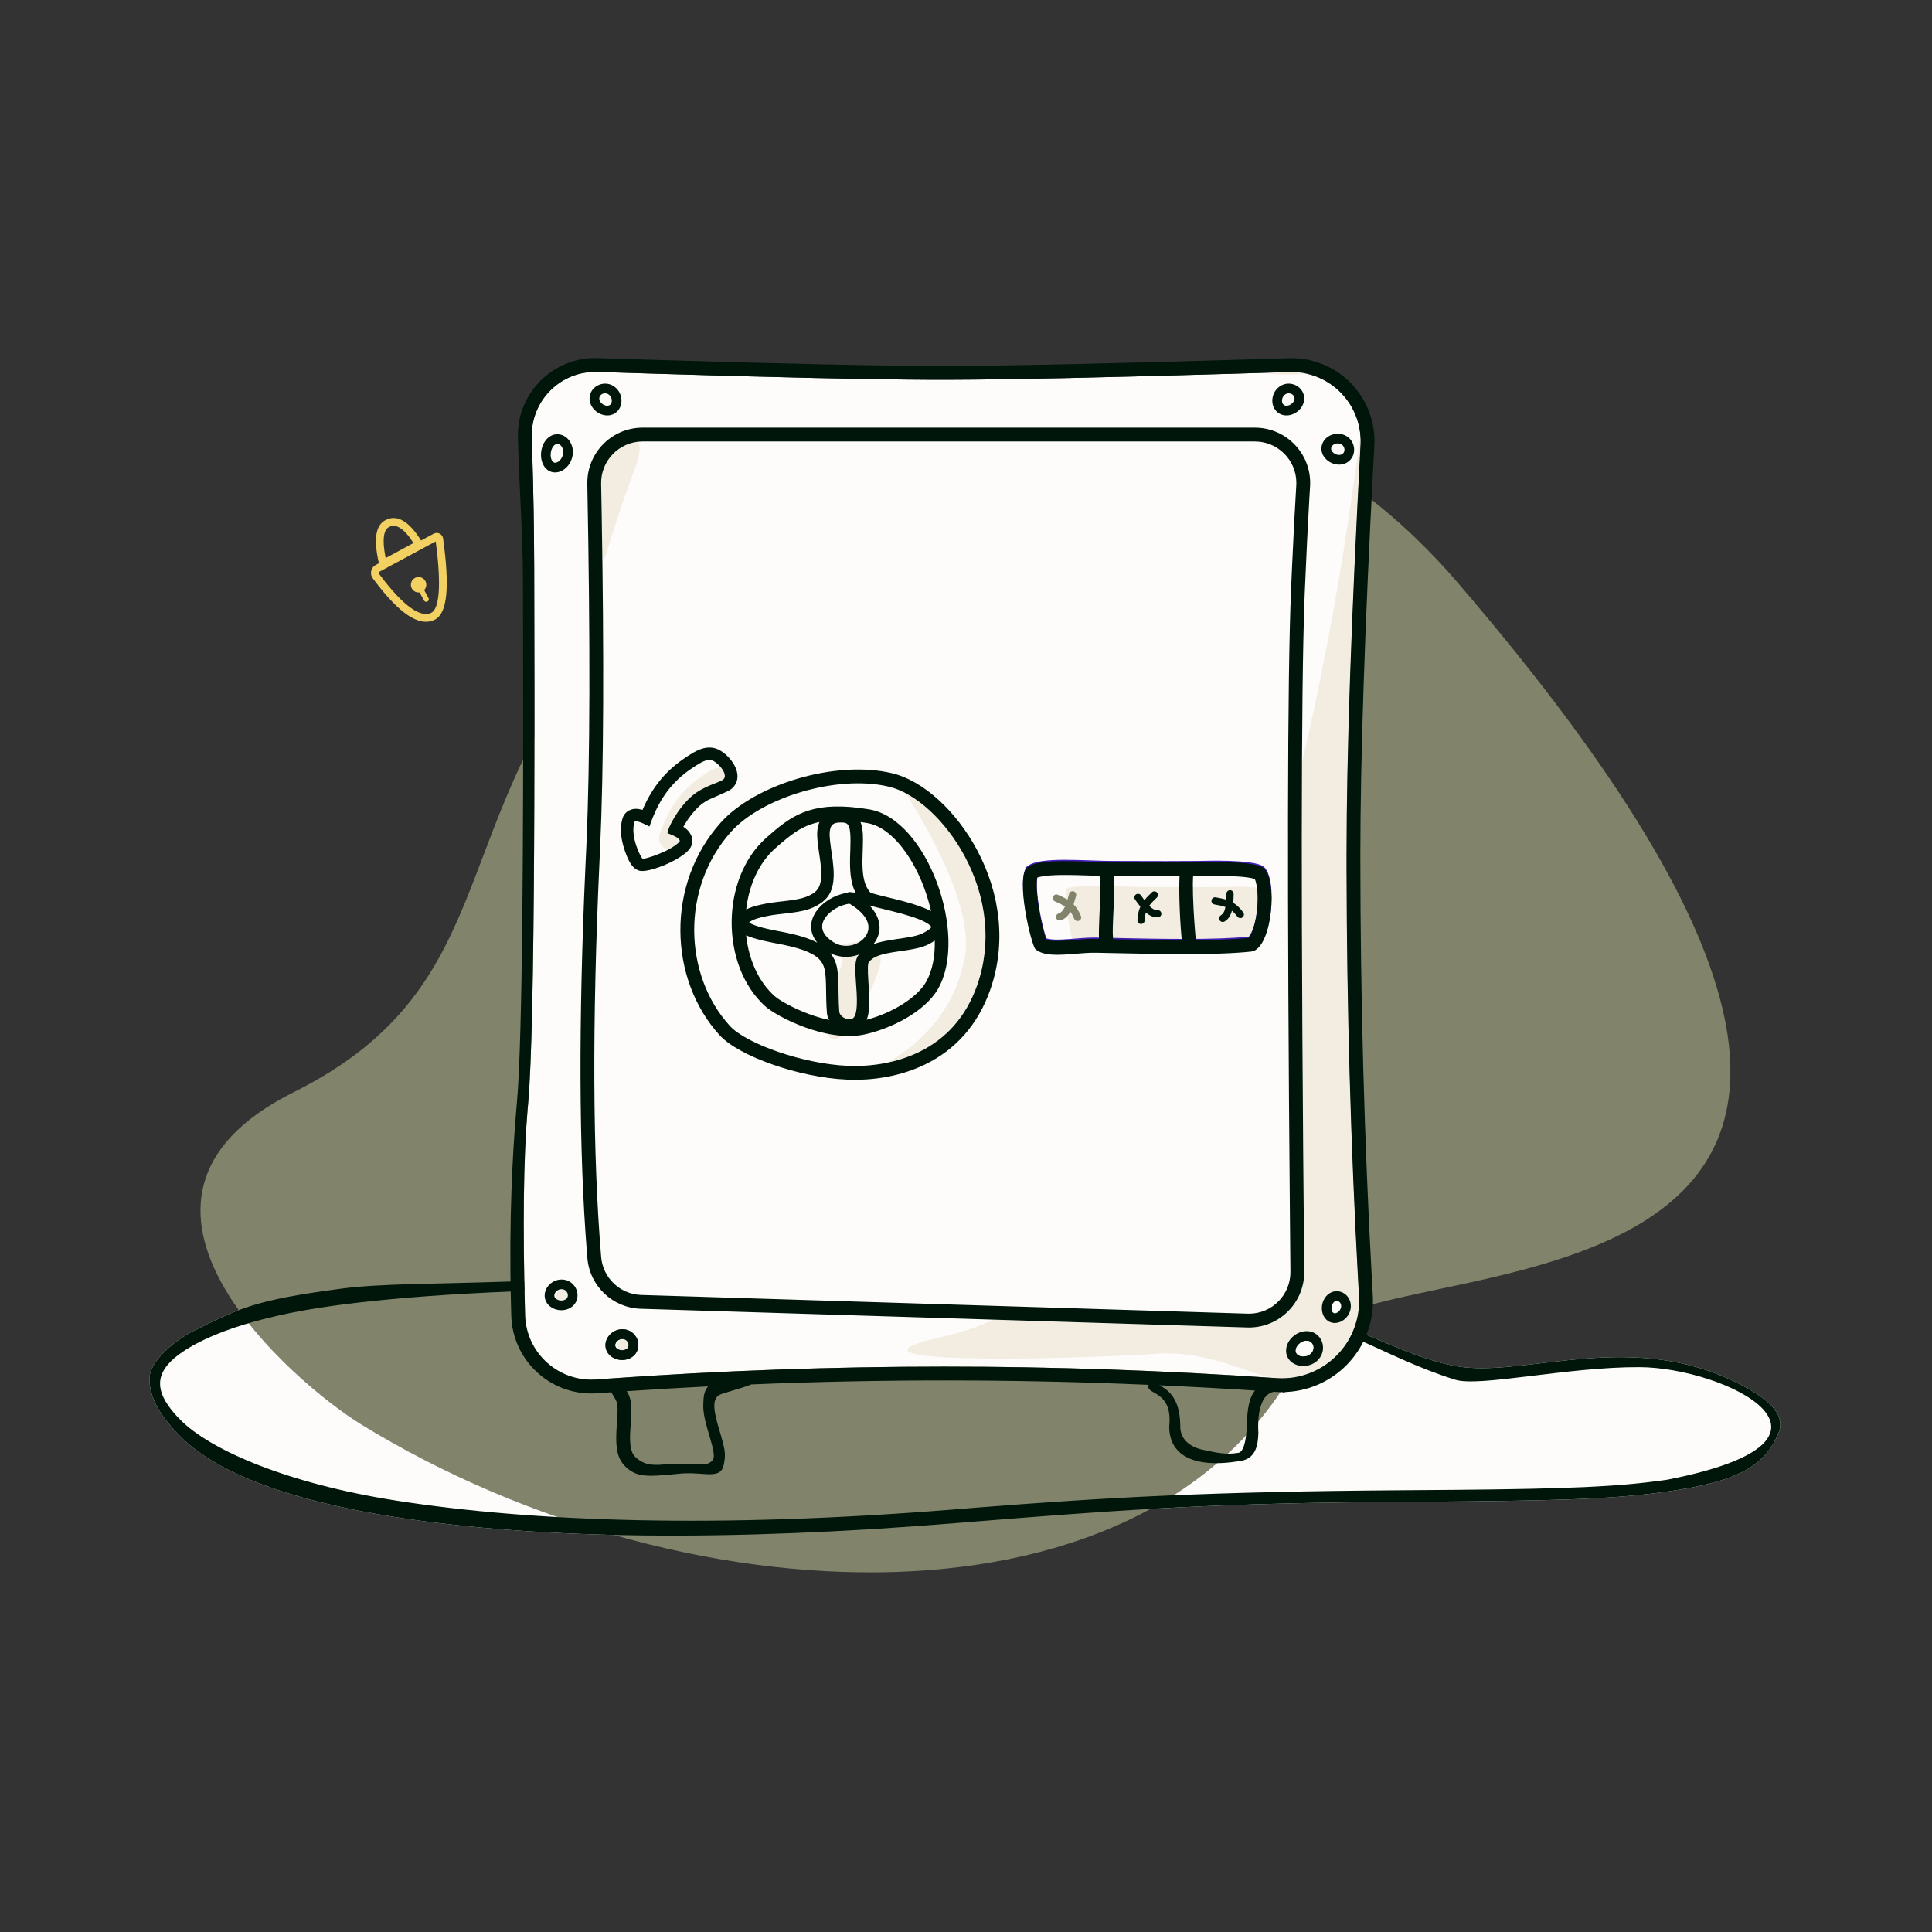 <svg width="750" height="750" viewBox="0 0 750 750" fill="none" xmlns="http://www.w3.org/2000/svg">
<rect x="0" y="0" width="750" height="750" fill="#333333" stroke="none"/>
<path d="M481.888 503.123C515.427 507.213 544.202 527.896 567.883 530.729C594.201 533.878 634.004 516.586 674.593 536.938C685.04 542.177 693.618 548.472 690.422 556.296C684.852 569.931 673.13 575.273 647.453 578.978L644.714 579.357C624.864 581.997 603.53 582.636 549.447 582.993L530.967 583.133C465.04 583.707 426.915 586.794 377.545 590.738L372.512 591.146C281.598 598.627 209.028 597.428 154.803 589.136L153.165 588.882C109.355 582.02 83.016 570.669 70.158 557.79C62.589 550.209 58.229 543.14 58.004 535.584C57.779 528.028 68.942 519.722 75.298 516.586C93.004 507.85 98.781 504.682 132.819 500.209C147.474 498.283 169.431 498.437 194.811 497.58C285.858 494.506 426.512 496.371 481.888 503.123Z" fill="#FDFCFB"/>
<path fill-rule="evenodd" clip-rule="evenodd" d="M508.491 519.601C456.878 636.422 270.099 632.659 140.136 552.925C115.316 537.697 29.997 465.924 113.971 424.014C197.944 382.103 171.047 317.728 238.817 240.947C317.189 152.153 463.139 106.611 565.784 226.08C826.672 529.726 525.87 480.263 508.491 519.601Z" fill="#81846B"/>
<path fill-rule="evenodd" clip-rule="evenodd" d="M163.458 209.827C158.805 202.35 154.142 199.481 149.555 201.963C145.672 204.064 145.026 209.675 147.092 218.652L145.854 219.319C144.153 220.237 143.517 222.36 144.435 224.061C144.514 224.208 144.604 224.35 144.703 224.484L145.367 225.372C155.053 238.221 162.729 243.484 168.717 240.59C173.751 238.157 174.601 227.797 172.011 209.048C171.83 207.735 170.66 206.802 169.356 206.896L169.193 206.914C168.897 206.955 168.611 207.048 168.348 207.19L163.458 209.827ZM149.723 216.639L160.523 210.797L160.497 210.757C156.784 204.997 153.637 203.165 150.983 204.601L150.861 204.672C148.9 205.868 148.357 209.627 149.606 216.051L149.723 216.639ZM169.136 210.173L147.278 221.96C147.035 222.091 146.944 222.394 147.075 222.637C147.087 222.658 147.099 222.679 147.114 222.698L147.757 223.559C156.611 235.303 163.27 239.89 167.412 237.889C170.559 236.368 171.385 227.132 169.195 210.61L169.136 210.173ZM164.67 229.071C165.184 228.533 165.5 227.803 165.5 227C165.5 225.343 164.157 224 162.5 224C160.843 224 159.5 225.343 159.5 227C159.5 228.657 160.843 230 162.5 230C162.63 230 162.759 229.992 162.885 229.976L164.59 233.106L164.652 233.205C164.941 233.614 165.496 233.751 165.947 233.506C166.432 233.242 166.611 232.634 166.347 232.149L164.67 229.071Z" fill="#F2D061"/>
<path fill-rule="evenodd" clip-rule="evenodd" d="M481.888 503.123C515.427 507.213 544.202 527.896 567.883 530.729C594.201 533.878 634.004 516.586 674.593 536.938C685.04 542.177 693.618 548.472 690.422 556.296C684.852 569.931 673.13 575.273 647.453 578.978L644.714 579.357C624.864 581.997 603.53 582.636 549.447 582.993L530.967 583.133C465.04 583.707 426.915 586.794 377.545 590.738L372.512 591.146C281.598 598.627 209.028 597.428 154.803 589.136L153.165 588.882C109.355 582.02 83.016 570.669 70.158 557.79C62.589 550.209 58.229 543.14 58.004 535.584C57.779 528.028 68.942 519.722 75.298 516.586C93.004 507.85 98.781 504.682 132.819 500.209C147.474 498.283 169.431 498.437 194.811 497.58C285.858 494.506 426.512 496.371 481.888 503.123ZM132.067 506.538L129.837 506.835C98.117 511.136 77.84 518.962 68.234 526.764L67.635 527.265C60.259 533.621 59.569 540.766 70.171 551.329C81.764 562.878 111.33 575.908 153.961 582.55C207.332 590.866 279.086 593.281 369.198 586.049L378.644 585.288C430.668 581.198 470.582 579.021 544.454 578.502L564.846 578.35C608.826 577.952 627.519 577.165 645.564 574.657L647.28 574.41C726.966 558.823 669.468 530.856 636.48 530.729C608.228 530.62 574.296 538.567 564.846 535.593C535.062 526.218 519.769 511.864 481.888 507.271L470.873 505.951L461.47 505.507C307.359 498.348 197.529 497.982 132.067 506.538Z" fill="#00160A"/>
<path d="M231.877 144.378C231.33 144.36 230.782 144.361 230.235 144.38C216.749 144.843 206.163 156.043 206.407 169.493L206.418 169.901L206.584 174.94C207.057 190.078 207.318 205.155 207.365 220.173L207.447 266.38C207.465 283.011 207.455 298.02 207.406 312.719L207.339 328.307C207.077 377.934 206.37 412.764 205.058 427.925L204.805 430.76C203.221 449.289 202.893 475.902 203.832 510.537C203.843 510.938 203.863 511.338 203.893 511.737C204.931 525.78 217.043 536.357 231.055 535.549L231.48 535.521L236.137 535.183C279.663 532.077 323.19 530.524 366.717 530.524C409.321 530.524 452.252 532.012 495.51 534.987C496.761 535.073 498.017 535.081 499.269 535.01C515.67 534.082 528.252 520.166 527.592 503.808L527.568 503.311L527.24 497.412C524.337 444.267 522.833 391.123 522.73 337.978L522.724 332.073C522.724 293.338 524.538 240.215 528.164 172.679C528.205 171.923 528.213 171.165 528.19 170.407C527.734 155.747 515.598 144.201 500.987 144.418L500.544 144.429L478.428 145.099C428.183 146.581 391.597 147.355 368.647 147.422L364.713 147.426L360.666 147.416C337.238 147.315 300.97 146.512 251.84 145.006L231.877 144.378Z" fill="#FDFCFB"/>
<path fill-rule="evenodd" clip-rule="evenodd" d="M498.83 143C497.058 143.971 494.724 144.654 491.826 145.048C499.285 145.71 505.149 145.556 509.419 144.584L508.495 144.47C505.489 144.09 502.267 143.6 498.83 143Z" fill="#F2ECE1"/>
<path fill-rule="evenodd" clip-rule="evenodd" d="M218.304 500.618L218.512 500.626C219.801 500.716 220.71 501.722 220.591 502.833C220.456 504.106 219.096 505.34 217.612 505.442C216.433 505.523 215.613 504.615 215.744 503.206C215.881 501.729 217.039 500.624 218.304 500.618Z" fill="#F2ECE1"/>
<path fill-rule="evenodd" clip-rule="evenodd" d="M241.91 519.933L242.117 519.941C243.406 520.03 244.315 521.037 244.197 522.148C244.061 523.42 242.702 524.654 241.218 524.756C240.038 524.837 239.219 523.93 239.35 522.521C239.487 521.043 240.645 519.938 241.91 519.933Z" fill="#F2ECE1"/>
<path fill-rule="evenodd" clip-rule="evenodd" d="M366.978 518.663C315.766 529.966 411.923 527.969 449.434 525.493C469.849 524.146 486.15 534.344 495.51 534.987C496.761 535.073 498.017 535.081 499.269 535.01C515.67 534.082 528.252 520.166 527.592 503.808L527.568 503.311L527.24 497.412C524.337 444.267 522.833 391.123 522.73 337.978L522.724 332.073C522.724 293.338 524.538 240.215 528.164 172.679C528.205 171.923 528.214 171.165 528.19 170.408C527.734 155.747 499.642 489.384 366.978 518.663Z" fill="#F2ECE1"/>
<path d="M518.869 505.001L519.05 505.008C519.983 505.083 520.747 506.055 520.637 507.242C520.515 508.555 519.382 509.736 518.251 509.826C517.457 509.888 516.786 509.034 516.904 507.567C517.026 506.065 517.966 505.024 518.869 505.001Z" fill="#FDFCFB"/>
<path fill-rule="evenodd" clip-rule="evenodd" d="M518.547 513.57C515.214 513.833 512.871 510.852 513.161 507.264C513.443 503.777 516.098 501.009 519.288 501.261C522.425 501.509 524.675 504.371 524.376 507.589C524.089 510.679 521.544 513.333 518.547 513.57ZM519.05 505.008L518.869 505.001C517.967 505.024 517.026 506.065 516.904 507.567C516.786 509.034 517.457 509.888 518.251 509.826C519.382 509.736 520.515 508.555 520.637 507.242C520.747 506.055 519.983 505.083 519.05 505.008Z" fill="#FDFCFB"/>
<path d="M487.149 166.022C499.001 166.022 508.609 175.63 508.609 187.483C508.609 187.926 508.596 188.37 508.568 188.812L508.253 194.07C507.677 204.048 507.101 215.895 506.528 229.611L506.44 231.807C505.039 268.704 504.994 355.993 506.307 493.674C506.42 505.526 496.904 515.225 485.053 515.338C484.764 515.341 484.475 515.338 484.186 515.329L248.743 508.065C237.842 507.729 228.926 499.269 228.019 488.4L227.82 485.946C224.719 446.862 224.534 396.956 227.266 336.229L227.666 327.521C229.061 295.564 229.171 249.022 227.995 187.895C227.769 176.169 236.993 166.458 248.669 166.036L249.245 166.023L487.149 166.022Z" fill="#FDFCFB"/>
<path fill-rule="evenodd" clip-rule="evenodd" d="M328.853 419.102C339.254 419.54 349.936 417.695 359.199 413.169C370.8 407.5 379.53 397.99 384.362 384.353C390.727 366.391 388.389 346.969 379.239 329.875C371.096 314.66 358.292 303.081 346.49 300.218C346.49 300.218 379.239 346.286 374.548 371.47C367.374 409.976 328.853 419.102 328.853 419.102Z" fill="#F2ECE1"/>
<path fill-rule="evenodd" clip-rule="evenodd" d="M336.417 365C341.479 367.1 343.025 371.001 341.053 376.705L340.94 377.024C328.121 412.221 313.005 412.542 325.94 377.024C327.507 372.721 327.119 369.42 324.774 367.121C328.917 366.28 332.798 365.573 336.417 365Z" fill="#F2ECE1"/>
<path fill-rule="evenodd" clip-rule="evenodd" d="M256.13 323.857C259.446 314.003 264.289 306.595 273.341 300.738L274.491 300.009C276.444 298.783 278.851 297.395 280.809 298.343C283.297 299.548 286.899 303.938 284.708 305.662C283.221 306.831 277.103 308.074 272.492 312.114C267.047 316.884 263.129 324.569 263.129 326.451C263.129 332.591 254.171 329.676 256.13 323.857Z" fill="#F2ECE1"/>
<path fill-rule="evenodd" clip-rule="evenodd" d="M245.873 183.402C234.487 214.665 234.565 220.868 233.882 215.479C231.672 198.052 230.005 186.601 232.631 179.644C235.955 170.837 244.287 169.105 246.433 170.127C250.97 172.288 245.873 183.402 245.873 183.402Z" fill="#F2ECE1"/>
<path fill-rule="evenodd" clip-rule="evenodd" d="M433.197 344.067L429.409 343.951C424.915 343.837 421.676 343.864 418.958 344.076C416.776 344.247 415.147 344.544 414.225 344.836L414.042 344.897L414.024 344.983C413.922 345.493 413.849 346.175 413.817 347L413.808 347.315C413.747 349.79 414.046 353.097 414.64 356.789C415.128 359.817 415.793 362.962 416.488 365.613L416.662 366.265C416.931 367.254 417.191 368.114 417.419 368.784L417.501 369.022L417.6 369.06C418.996 369.556 421.77 369.614 427.12 369.22L430.754 368.936C433.202 368.756 434.985 368.679 436.746 368.701L453.823 369.058C456.212 369.103 458.37 369.138 460.485 369.166L464.321 369.209C473.901 369.767 484.43 369.348 485.739 366.964C489.734 359.691 491.618 344.712 489.734 344.612C486.345 344.432 482.243 344.219 480.294 344.245L475.795 344.327L471.714 344.359C469.851 344.37 467.908 344.376 465.822 344.378L442.418 344.324C440.897 344.313 439.406 344.276 436.721 344.188L433.197 344.067Z" fill="#F2ECE1"/>
<path fill-rule="evenodd" clip-rule="evenodd" d="M253.743 139.696L232.049 139.016C231.383 138.994 230.716 138.995 230.05 139.018C213.467 139.588 200.485 153.494 201.056 170.077L201.221 175.108C201.415 181.321 201.711 187.524 202.006 193.717C202.508 204.233 203.008 214.719 203.008 225.177L203.077 263.103C203.144 315.994 202.984 403.101 200.635 428.331L200.458 430.311C198.931 448.188 197.559 473.339 198.343 505.764L198.469 510.683C198.482 511.167 198.506 511.65 198.542 512.133C199.809 529.272 214.729 542.139 231.868 540.872L236.518 540.535L237.289 540.48C237.444 540.739 237.601 540.999 237.757 541.255C238.51 542.499 239.214 543.66 239.377 544.231C239.79 545.668 239.833 547.297 239.595 550.982L239.354 554.436L239.288 555.558C238.936 562.444 239.732 566.54 243.091 569.625C247.411 573.592 251.988 573.171 261.365 572.309L261.786 572.27L264.2 572.036C266.99 571.767 270.127 571.985 272.265 572.133L272.266 572.133C272.882 572.176 273.414 572.213 273.832 572.231L274.621 572.27C280.002 572.485 280.856 570.714 281.327 566.336C281.587 563.923 281.249 562.025 279.831 557.127L278.771 553.517L278.418 552.262C276.763 546.143 276.914 543.089 279.071 541.611C279.594 541.253 281.781 540.603 284.302 539.853C286.896 539.081 289.845 538.204 291.702 537.431C316.707 536.403 341.712 535.889 366.717 535.889C392.99 535.889 419.388 536.457 445.912 537.592C445.736 537.879 445.704 538.292 445.891 538.87C446.101 539.522 446.899 539.973 447.919 540.55C450.623 542.079 454.884 544.489 453.893 553.847L453.897 554.232C454.046 561.609 458.518 565.936 465.711 567.405C470.521 568.387 475.992 568.091 481.951 567.057C484.901 566.546 486.801 564.701 487.708 561.89C488.209 560.337 488.388 558.942 488.506 556.166C488.506 556.166 487.194 541.738 494.49 540.295C494.707 540.31 494.924 540.325 495.142 540.34C495.986 540.398 496.833 540.426 497.679 540.423C497.793 540.45 497.908 540.479 498.024 540.51C498.374 540.605 498.708 540.551 499.008 540.394C499.196 540.387 499.384 540.377 499.572 540.367C519.097 539.262 534.029 522.538 532.925 503.014L532.597 497.119C529.591 442.104 528.089 387.088 528.089 332.073C528.089 294.609 529.793 243.584 533.2 178.998L533.521 172.967C533.57 172.059 533.58 171.15 533.552 170.241C533 152.471 518.147 138.514 500.377 139.066L489.114 139.412C433.304 141.104 393.146 141.986 368.64 142.057L364.717 142.061C341.838 142.044 304.846 141.255 253.743 139.696ZM487.166 539.808C474.765 539.007 462.392 538.329 450.046 537.773C455.957 540.643 458.065 546 458.182 553.411L458.185 553.847C458.185 558.642 461.915 561.772 466.932 562.796C467.457 562.903 467.996 563.02 468.547 563.14C472.012 563.891 475.974 564.751 480.367 564.03L481.034 563.917C484.073 562.796 484.073 551.879 484.073 551.879C484.106 550.991 484.137 550.412 484.189 549.708L484.256 548.916C484.635 544.942 485.465 541.973 487.166 539.808ZM244.534 542.751C244.243 541.735 243.827 540.836 243.29 540.064C253.816 539.352 264.343 538.731 274.87 538.201C273.225 540.033 273.071 542.509 273.01 545.466C272.958 548.014 273.473 550.724 274.556 554.542L274.621 554.77L275.612 558.144C276.826 562.311 277.19 564.054 277.088 565.514L277.066 565.762C276.92 567.117 275.18 568.646 272.239 568.475L271.713 568.448C270.452 568.257 258.03 568.475 258.03 568.475C252.295 569.056 249.533 568.257 246.719 565.673C244.83 563.938 244.324 560.858 244.696 554.962L244.928 551.652C245.22 547.325 245.195 545.299 244.65 543.177L244.534 542.751ZM230.234 144.38C230.782 144.361 231.329 144.36 231.877 144.378L251.839 145.006C300.97 146.512 337.238 147.315 360.666 147.416L364.713 147.426L368.646 147.422C391.597 147.355 428.183 146.581 478.428 145.099L500.543 144.429L500.987 144.418C515.598 144.201 527.734 155.747 528.19 170.408C528.213 171.165 528.205 171.923 528.164 172.679C524.538 240.215 522.724 293.338 522.724 332.073L522.729 337.978C522.833 391.123 524.337 444.267 527.24 497.412L527.568 503.311L527.592 503.808C528.252 520.166 515.67 534.082 499.269 535.01C498.016 535.081 496.761 535.073 495.51 534.987C452.252 532.012 409.321 530.524 366.717 530.524C323.189 530.524 279.663 532.077 236.136 535.183L231.48 535.521L231.055 535.549C217.043 536.357 204.93 525.78 203.893 511.737C203.863 511.338 203.843 510.938 203.832 510.537C202.893 475.902 203.221 449.289 204.804 430.76L205.058 427.925C206.37 412.764 207.077 377.934 207.339 328.307L207.406 312.719C207.454 298.02 207.465 283.011 207.446 266.38L207.365 220.173C207.318 205.155 207.057 190.078 206.583 174.94L206.418 169.901L206.407 169.493C206.163 156.043 216.749 144.843 230.234 144.38ZM508.609 187.483C508.609 175.63 499.001 166.022 487.149 166.022L249.245 166.023L248.669 166.036C236.993 166.458 227.769 176.169 227.995 187.895C229.171 249.022 229.061 295.564 227.666 327.521L227.266 336.229C224.534 396.956 224.719 446.862 227.819 485.946L228.019 488.4C228.926 499.269 237.842 507.729 248.743 508.065L484.186 515.329C484.475 515.338 484.764 515.341 485.052 515.338C496.904 515.225 506.42 505.526 506.307 493.674C504.994 355.993 505.038 268.704 506.44 231.807L506.528 229.611C507.101 215.895 507.677 204.048 508.253 194.07L508.568 188.812C508.596 188.37 508.609 187.926 508.609 187.483ZM249.451 171.387H487.149C496.038 171.387 503.244 178.593 503.244 187.483C503.244 187.815 503.234 188.148 503.213 188.48C502.651 197.53 502.092 208.333 501.533 220.893L501.167 229.387C499.75 263.283 499.612 344.454 500.752 473.03L500.942 493.725C501.027 502.614 493.89 509.889 485.001 509.973C484.785 509.975 484.568 509.973 484.352 509.966L248.909 502.703L248.554 502.688C240.54 502.266 234.036 495.987 233.366 487.954C230.062 448.364 229.841 397.218 232.713 334.55L232.982 328.75C234.336 298.596 234.529 255.353 233.563 198.988L233.359 187.792C233.188 178.905 240.254 171.561 249.141 171.39C249.245 171.388 249.348 171.387 249.451 171.387ZM241.228 154.933C241.567 158.581 238.924 161.508 235.362 161.263C232.106 161.038 229.241 158.438 228.907 155.306L228.887 155.077C228.68 151.961 231.067 149.312 234.27 148.972L234.512 148.951C237.927 148.716 240.901 151.416 241.228 154.933ZM234.928 152.693L234.721 152.701C233.432 152.79 232.523 153.797 232.641 154.908C232.777 156.18 234.136 157.414 235.62 157.516C236.8 157.597 237.619 156.69 237.488 155.281C237.351 153.803 236.193 152.698 234.928 152.693ZM215.941 183.381C212.228 183.71 209.726 180.138 210.035 175.855C210.338 171.656 213.221 168.282 216.791 168.598L217.022 168.624C220.301 169.05 222.566 172.276 222.381 175.892L222.364 176.145C222.058 179.841 219.286 183.084 215.941 183.381ZM216.516 172.343L216.333 172.335C215.195 172.348 213.942 173.887 213.781 176.125C213.62 178.36 214.581 179.731 215.609 179.64C217.004 179.516 218.457 177.816 218.621 175.835C218.776 173.959 217.72 172.451 216.516 172.343ZM493.939 154.933C493.6 158.581 496.243 161.508 499.805 161.263C503.061 161.038 505.926 158.438 506.26 155.306L506.28 155.077C506.487 151.961 504.1 149.312 500.897 148.972L500.655 148.951C497.24 148.716 494.266 151.416 493.939 154.933ZM500.239 152.693L500.446 152.701C501.735 152.79 502.644 153.797 502.526 154.908C502.39 156.18 501.031 157.414 499.547 157.516C498.367 157.597 497.548 156.69 497.679 155.281C497.816 153.803 498.974 152.698 500.239 152.693ZM513.936 177.242C511.943 174.281 513.157 170.528 516.485 168.998C519.695 167.522 523.519 168.748 525.024 171.823L525.126 172.043C526.433 174.987 525.333 178.379 522.531 179.757L522.323 179.855C519.443 181.131 515.759 179.951 513.936 177.242ZM521.672 173.517L521.575 173.333C520.938 172.24 519.402 171.79 518.054 172.41C516.768 173.001 516.392 174.165 517.052 175.146C517.883 176.38 519.631 176.94 520.8 176.421C521.822 175.969 522.239 174.678 521.672 173.517ZM213.289 498.671C210.685 501.247 210.828 505.188 213.714 507.289C216.353 509.211 220.219 509.06 222.488 506.876L222.65 506.713C224.812 504.459 224.686 500.896 222.45 498.577L222.279 498.405C219.813 496.03 215.8 496.186 213.289 498.671ZM219.555 501.004L219.709 501.143C220.639 502.04 220.688 503.396 219.883 504.171C218.961 505.058 217.127 505.129 215.924 504.254C214.969 503.558 214.924 502.336 215.93 501.34C216.985 500.297 218.582 500.195 219.555 501.004ZM237.32 526.604C234.434 524.502 234.291 520.561 236.895 517.985C239.407 515.5 243.42 515.344 245.885 517.719L246.057 517.891C248.292 520.21 248.418 523.774 246.256 526.028L246.094 526.19C243.825 528.375 239.959 528.526 237.32 526.604ZM243.315 520.457L243.161 520.318C242.189 519.509 240.591 519.611 239.537 520.655C238.531 521.65 238.575 522.872 239.531 523.568C240.733 524.444 242.568 524.372 243.489 523.485C244.294 522.71 244.245 521.354 243.315 520.457ZM501.514 519.232C498.524 522.247 498.444 526.683 501.629 528.964C504.546 531.053 508.913 530.641 511.526 528.069C514.234 525.404 514.311 521.115 511.647 518.506C508.951 515.867 504.428 516.293 501.514 519.232ZM508.901 521.082L509.054 521.223C510.159 522.305 510.125 524.179 508.891 525.393C507.563 526.7 505.226 526.921 503.816 525.91C502.673 525.092 502.705 523.365 504.181 521.876C505.679 520.365 507.763 520.121 508.901 521.082ZM518.547 513.57C515.214 513.833 512.871 510.852 513.161 507.264C513.443 503.777 516.098 501.009 519.288 501.261C522.425 501.509 524.675 504.371 524.376 507.589C524.089 510.679 521.544 513.333 518.547 513.57ZM519.05 505.008L518.869 505.001C517.966 505.024 517.026 506.065 516.904 507.567C516.786 509.034 517.457 509.888 518.251 509.826C519.382 509.736 520.515 508.555 520.637 507.242C520.747 506.055 519.983 505.083 519.05 505.008Z" fill="#00160A"/>
<path fill-rule="evenodd" clip-rule="evenodd" d="M236.896 517.985C234.292 520.561 234.435 524.502 237.32 526.604C239.959 528.526 243.825 528.375 246.094 526.19L246.257 526.028C248.418 523.774 248.292 520.21 246.057 517.891L245.886 517.719C243.42 515.344 239.407 515.5 236.896 517.985ZM243.161 520.318L243.316 520.457C244.246 521.354 244.295 522.71 243.49 523.485C242.568 524.372 240.734 524.444 239.531 523.568C238.575 522.872 238.531 521.65 239.537 520.655C240.592 519.611 242.189 519.509 243.161 520.318Z" fill="#00160A"/>
<path d="M508.901 521.082L509.054 521.223C510.158 522.305 510.124 524.179 508.891 525.393C507.562 526.7 505.226 526.921 503.815 525.911C502.673 525.092 502.704 523.365 504.18 521.876C505.679 520.365 507.762 520.121 508.901 521.082Z" fill="#FDFCFB"/>
<path fill-rule="evenodd" clip-rule="evenodd" d="M272.082 290.793C270.843 291.223 269.726 291.807 268.345 292.657L267.285 293.322L266.76 293.657C258.758 298.822 253.416 305.245 249.615 313.943L249.412 314.414L249.26 314.368C248.251 314.072 247.337 313.927 246.359 314.008C244.275 314.181 242.333 315.43 241.639 317.758C240.555 321.393 241.002 325.55 242.409 329.806L242.673 330.585C244.046 334.53 245.565 337.207 248.091 337.989C251.449 339.028 263.051 334.429 267.097 330.256C269.982 327.279 268.827 323.638 266.08 321.537L265.828 321.35L265.563 321.167L265.261 320.972L265.463 320.612C265.603 320.364 265.75 320.113 265.903 319.859C267.544 317.139 269.595 314.567 271.673 312.746C272.474 312.045 273.399 311.402 274.454 310.803C276.086 309.875 282.597 307.319 283.693 306.457C287.213 303.689 286.806 299.679 284.579 296.203C283.195 294.042 281.018 292.016 278.914 290.997C276.704 289.927 274.391 289.991 272.082 290.793ZM276.809 295.343C279.297 296.548 282.899 300.938 280.708 302.662C279.222 303.831 273.104 305.074 268.492 309.114C263.047 313.884 259.129 321.569 259.129 323.451L259.75 323.684C263.145 324.991 264.438 326.061 263.63 326.895C260.029 330.609 250.243 333.6 249.519 333.376C248.806 333.156 244.583 324.781 246.266 319.137C246.491 318.383 248.445 318.956 252.13 320.857C255.446 311.003 260.289 303.595 269.341 297.738L270.491 297.009C272.444 295.783 274.851 294.395 276.809 295.343Z" fill="#00160A"/>
<path fill-rule="evenodd" clip-rule="evenodd" d="M279.407 401.908C259.531 380.186 258.38 343.131 279.853 319.269C293.193 304.443 324.549 294.894 346.49 300.218C358.292 303.081 371.096 314.66 379.239 329.875C388.389 346.969 390.726 366.391 384.362 384.353C379.53 397.99 370.8 407.5 359.199 413.169C349.936 417.695 339.254 419.54 328.853 419.102C310.082 418.312 286.741 409.923 279.407 401.908ZM374.509 332.407C367.03 318.434 355.376 307.894 345.225 305.431L344.621 305.29C324.607 300.75 295.736 309.638 283.841 322.857C264.259 344.619 265.313 378.558 283.365 398.286C289.595 405.095 311.607 413.006 329.078 413.741C338.642 414.144 348.448 412.451 356.843 408.349C367.206 403.285 374.952 394.847 379.305 382.561C385.134 366.111 382.982 348.238 374.509 332.407ZM364.174 383.811C376.047 362.968 359.952 317.964 337.473 314.208C316.342 310.678 308.332 315.804 299.219 323.706L297.457 325.252C279.622 341.02 279.622 374.895 297.046 390.611C301.425 394.561 320.69 404.693 335.473 401.593C345.275 399.538 358.916 393.041 364.174 383.811ZM314.561 320.088C315.68 319.686 316.86 319.356 318.117 319.098C317.947 319.489 317.803 319.903 317.684 320.341C317.018 322.792 317.086 324.888 317.805 329.99L318.296 333.371C318.338 333.669 318.375 333.942 318.412 334.222L318.52 335.082C319.285 341.542 318.591 344.911 315.703 346.77C313.06 348.47 310.46 349.112 304.523 349.803L302.3 350.055C299.561 350.371 298.122 350.589 296.392 350.98L295.609 351.137C293.211 351.642 291.221 352.268 289.676 353.056C290.695 343.828 294.473 335.051 301.011 329.271C307.177 323.819 310.288 321.62 314.561 320.088ZM336.589 319.5C335.721 319.355 334.876 319.225 334.053 319.11C334.225 319.546 334.372 320.01 334.492 320.5C334.994 322.547 335.08 324.363 334.959 328.503L334.9 330.288C334.838 332.007 334.807 333.03 334.799 334.012L334.798 335.19C334.849 340.426 335.669 343.907 337.683 346.264L337.907 346.515L337.996 346.553C338.121 346.603 338.278 346.66 338.467 346.723L338.665 346.787C339.126 346.934 339.705 347.098 340.445 347.293L341.684 347.609L346.972 348.904C348.01 349.162 348.934 349.397 349.819 349.631L351.274 350.023C355.645 351.227 358.996 352.4 361.434 353.709C357.793 337.412 347.771 321.368 336.589 319.5ZM362.019 365.696C362.321 365.504 362.606 365.308 362.876 365.11C363.007 371.189 361.988 376.81 359.512 381.156C355.958 387.396 346.084 393.338 336.443 395.854C336.687 395.239 336.884 394.571 337.037 393.855C337.505 391.654 337.58 389.134 337.396 385.564L337.28 383.644L337.105 381.117C336.774 376.071 336.854 373.959 337.294 373.453C339.273 371.178 342.015 370.307 348.994 369.306L350.612 369.075C356.446 368.223 359.182 367.504 362.019 365.696ZM321.012 393.241C321.086 394.146 321.387 395.07 321.874 395.942C319.4 395.419 316.825 394.668 314.202 393.708C308.334 391.56 302.644 388.435 300.64 386.628C294.276 380.888 290.613 372.224 289.651 363.101C291.299 363.861 293.479 364.503 296.186 365.144L296.603 365.241C297.695 365.495 298.813 365.731 300.131 365.991L303.899 366.723C312.334 368.456 316.689 370.465 318.679 373.148L318.878 373.428C320.197 375.35 320.561 377.525 320.667 383.175L320.727 387.198C320.774 389.608 320.848 391.206 321.012 393.241ZM327.357 319.326L327.599 319.347C329.876 319.619 330.358 321.731 330.089 329.697L329.998 332.458C329.976 333.291 329.967 333.962 329.967 334.696C329.97 339.691 330.568 343.571 332.174 346.678C331.875 346.519 331.532 346.429 331.169 346.429L330.804 346.433L330.713 346.436L330.672 346.419C330.056 346.19 329.382 346.263 328.838 346.583L328.782 346.617L328.593 346.648C323.914 347.428 319.262 350.223 316.769 353.926C314.094 357.898 314.226 362.234 317.278 365.947C314.374 364.414 310.521 363.185 305.436 362.111L303.795 361.781C302.829 361.594 301.625 361.363 301.625 361.363L300.655 361.172C299.718 360.985 298.888 360.809 298.091 360.629L297.695 360.538C295.273 359.975 293.361 359.399 292.024 358.796L291.811 358.698C291.4 358.502 291.073 358.314 290.841 358.146L290.81 358.122L290.869 358.061C291.035 357.897 291.285 357.711 291.627 357.513C292.799 356.836 294.731 356.216 297.381 355.705L298.051 355.561C299.23 355.318 300.385 355.145 302.189 354.93L305.116 354.596C311.774 353.82 314.857 353.055 318.316 350.83C323.359 347.585 324.321 342.51 323.258 334.046L323.141 333.153C323.081 332.715 323.016 332.259 322.93 331.676L322.597 329.389C322 325.137 321.914 323.312 322.306 321.75L322.343 321.608C322.822 319.848 324.042 319.119 327.357 319.326ZM322.37 370.025C322.433 370.107 322.496 370.189 322.557 370.271C324.838 373.348 325.361 376.065 325.494 383.003L325.547 386.668C325.587 388.962 325.647 390.473 325.777 392.223L325.825 392.852C325.925 394.092 328.042 396.064 330.38 395.618C332.202 395.27 332.907 392.286 332.564 385.644L332.517 384.812L332.25 380.914C331.829 374.533 331.962 372.413 333.419 370.564C329.927 371.878 325.866 371.815 322.37 370.025ZM339.052 366.534C341.217 365.715 343.974 365.161 347.801 364.6L349.877 364.303C354.725 363.594 357.07 363.015 359.056 361.849L359.425 361.623C361.672 360.192 361.888 359.907 360.888 359.1L360.565 358.849C358.797 357.518 355.384 356.19 350.47 354.811L349.432 354.525C348.311 354.222 347.159 353.926 345.802 353.589L340.155 352.204C339.088 351.935 338.235 351.711 337.541 351.506C341.905 356.12 342.627 361.315 339.628 365.752L339.458 365.996C339.328 366.18 339.192 366.359 339.052 366.534ZM329.454 350.856L329.759 350.813L329.975 350.943C336.994 355.21 338.556 359.86 335.961 363.508C333.379 367.137 327.709 368.391 323.64 365.813C318.923 362.824 318.14 359.574 320.329 356.323C322.178 353.578 325.874 351.406 329.454 350.856Z" fill="#00160A"/>
<path d="M400.214 339.186C400.412 338.461 400.605 338.256 400.605 338.25C401.289 337.755 402.715 337.251 405.082 336.916C407.374 336.591 410.175 336.47 413.26 336.464C416.333 336.458 419.601 336.565 422.819 336.676C423.008 336.683 423.197 336.689 423.385 336.696C426.387 336.8 429.342 336.903 431.956 336.906C435.037 336.909 438.168 336.92 441.321 336.931C449.03 336.957 456.875 336.984 464.462 336.906C464.793 336.902 465.271 336.892 465.868 336.88C468.288 336.829 472.662 336.737 477.122 336.881C479.898 336.97 482.623 337.149 484.856 337.472C485.973 337.634 486.912 337.824 487.646 338.037C488.425 338.264 488.776 338.462 488.872 338.535C489.042 338.664 489.396 339.063 489.775 340.003C490.139 340.906 490.444 342.108 490.655 343.561C491.077 346.466 491.082 350.069 490.666 353.619C490.249 357.184 489.429 360.509 488.317 362.914C487.113 365.518 486.006 366.156 485.48 366.213C472.13 367.664 449.572 367.169 431.61 366.776C429.597 366.732 427.641 366.689 425.762 366.65C423.508 366.604 421.151 366.754 418.89 366.93C418.342 366.973 417.801 367.016 417.268 367.06C415.558 367.198 413.921 367.331 412.34 367.398C410.27 367.485 408.468 367.449 406.965 367.198C405.642 366.976 404.703 366.612 404.048 366.147C403.975 365.987 403.879 365.755 403.762 365.44C403.476 364.667 403.134 363.572 402.769 362.231C402.04 359.556 401.263 356.052 400.687 352.477C400.108 348.882 399.752 345.327 399.821 342.511C399.856 341.097 399.996 339.982 400.214 339.186ZM404.159 366.363C404.159 366.364 404.151 366.352 404.135 366.323C404.151 366.347 404.159 366.362 404.159 366.363Z" stroke="#421EB7" stroke-width="5.365"/>
<path fill-rule="evenodd" clip-rule="evenodd" d="M431.899 334.743C434.994 334.746 438.133 334.757 441.291 334.768C447.785 334.79 454.361 334.812 460.801 334.772L464.375 334.743C464.682 334.74 465.136 334.73 465.711 334.718C471.085 334.605 486.946 334.27 490.434 336.917C496.14 341.248 493.868 368.514 485.71 369.4C472.171 370.871 449.418 370.371 431.507 369.978H431.507H431.507H431.507C429.486 369.933 427.526 369.89 425.648 369.852C423.04 369.798 420.233 370.025 417.462 370.25L417.462 370.25H417.462C411.246 370.754 405.209 371.243 401.998 368.514C400.341 367.106 393.96 340.308 398.93 336.628C402.728 333.816 413.618 334.194 423.403 334.534L423.403 334.534C425.832 334.618 428.193 334.7 430.361 334.731L430.365 334.728L430.367 334.731C430.89 334.738 431.401 334.742 431.899 334.743ZM425.356 339.968C425.884 339.986 426.366 340.001 426.811 340.015C427.172 342.237 427.213 346.141 426.954 351.893L426.763 356.05C426.593 359.935 426.532 362.579 426.643 364.508L425.381 364.482C423.621 364.459 421.837 364.537 419.389 364.717L415.756 365.001C410.406 365.395 407.631 365.337 406.235 364.841L406.136 364.803L406.054 364.565C405.826 363.895 405.567 363.035 405.297 362.046L405.123 361.394C404.429 358.743 403.763 355.598 403.276 352.57C402.681 348.877 402.382 345.571 402.443 343.096L402.453 342.781C402.485 341.956 402.558 341.274 402.66 340.764L402.678 340.678L402.86 340.617C403.782 340.325 405.412 340.027 407.594 339.857C410.311 339.645 413.55 339.618 418.044 339.732L421.833 339.848L425.356 339.968ZM442.458 364.839L432.086 364.622C432.03 364.014 431.99 363.266 431.976 362.401L431.973 362.215C431.956 360.856 431.983 359.558 432.078 357.278L432.38 350.572C432.563 345.965 432.569 342.621 432.264 340.108L454.458 340.159C455.646 340.158 456.788 340.155 457.895 340.152C457.556 346.827 458.096 358.502 458.79 365.023C456.918 365.02 454.974 365.009 452.957 364.99L449.12 364.947C447.006 364.919 444.847 364.884 442.458 364.839ZM464.24 365.005C472.485 364.936 479.104 364.669 484.235 364.159L484.715 364.109L484.78 364.042C485.053 363.732 485.373 363.234 485.7 362.566L485.823 362.308C486.786 360.224 487.549 357.188 487.942 353.826C488.332 350.5 488.328 347.13 487.941 344.467C487.762 343.238 487.511 342.23 487.227 341.525L487.147 341.335L487.087 341.21L486.873 341.143C486.298 340.973 485.51 340.81 484.546 340.666C482.644 340.383 480.196 340.194 477.332 340.093C474.669 340 471.962 339.986 468.93 340.026L464.43 340.108L463.152 340.118C463.11 340.843 463.079 341.706 463.067 342.673L463.064 342.987C463.043 345.602 463.136 348.897 463.322 352.545L463.36 353.279C463.514 356.141 463.718 359.098 463.935 361.698L464.067 363.212C464.126 363.86 464.184 364.461 464.24 365.005ZM440.613 349.17L441.102 349.871C441.661 350.658 442.188 351.355 442.691 351.97C442.016 353.44 441.662 355.091 441.551 357.216C441.511 357.989 442.105 358.648 442.878 358.689C443.65 358.729 444.31 358.135 444.35 357.362C444.414 356.138 444.564 355.128 444.831 354.232C446.382 355.589 447.74 356.093 449.167 356.119L449.443 356.119C450.217 356.119 450.844 355.492 450.844 354.718C450.844 353.992 450.293 353.396 449.586 353.324L449.443 353.317L449.208 353.317C448.293 353.296 447.372 352.91 446.116 351.644C446.525 351.073 447.018 350.505 447.607 349.9L449.11 348.413C449.66 347.869 449.663 346.981 449.119 346.432C448.574 345.882 447.686 345.878 447.137 346.423L445.878 347.662C445.267 348.274 444.73 348.862 444.261 349.451L443.752 348.76C443.488 348.396 443.213 348.004 442.924 347.583C442.485 346.945 441.613 346.783 440.975 347.221C440.337 347.659 440.175 348.532 440.613 349.17ZM478.879 347.835L478.892 346.98C478.899 346.206 478.277 345.574 477.503 345.567C476.729 345.561 476.096 346.183 476.09 346.957C476.083 347.808 476.061 348.571 476.025 349.253C475.307 349.027 474.533 348.84 473.684 348.675L471.948 348.351C471.188 348.207 470.454 348.706 470.31 349.466C470.166 350.227 470.665 350.96 471.425 351.104L473.503 351.497C474.33 351.669 475.055 351.863 475.714 352.109C475.381 353.861 474.833 354.695 474.086 355.224L473.891 355.356L473.776 355.442C473.231 355.896 473.107 356.699 473.513 357.301C473.946 357.943 474.817 358.112 475.458 357.679L475.687 357.525C476.856 356.705 477.7 355.528 478.227 353.535C478.949 354.129 479.638 354.883 480.376 355.862C480.841 356.48 481.72 356.604 482.338 356.138C482.956 355.672 483.08 354.794 482.614 354.176C481.334 352.476 480.117 351.305 478.735 350.463C478.808 349.673 478.856 348.8 478.879 347.835Z" fill="#00160A"/>
<path fill-rule="evenodd" clip-rule="evenodd" d="M417.74 347.716L417.52 348.543C417.264 349.473 417.007 350.308 416.745 351.058C417.881 352.208 418.779 353.639 419.61 355.598C419.912 356.311 419.58 357.133 418.868 357.436C418.155 357.738 417.332 357.405 417.03 356.693C416.551 355.564 416.065 354.666 415.508 353.916C414.515 355.721 413.411 356.659 412.078 357.172L411.819 357.267C411.092 357.531 410.288 357.156 410.023 356.429C409.775 355.747 410.089 354.998 410.729 354.689L410.861 354.633L411.082 354.553C411.935 354.22 412.668 353.543 413.415 351.923C412.835 351.526 412.178 351.162 411.418 350.795L409.497 349.911C408.794 349.587 408.487 348.755 408.811 348.052C409.135 347.349 409.967 347.042 410.67 347.366L412.277 348.1C413.06 348.466 413.766 348.835 414.407 349.228C414.607 348.574 414.813 347.84 415.026 347.016C415.219 346.266 415.984 345.815 416.733 346.009C417.482 346.202 417.933 346.967 417.74 347.716Z" fill="#81846B"/>
</svg>
